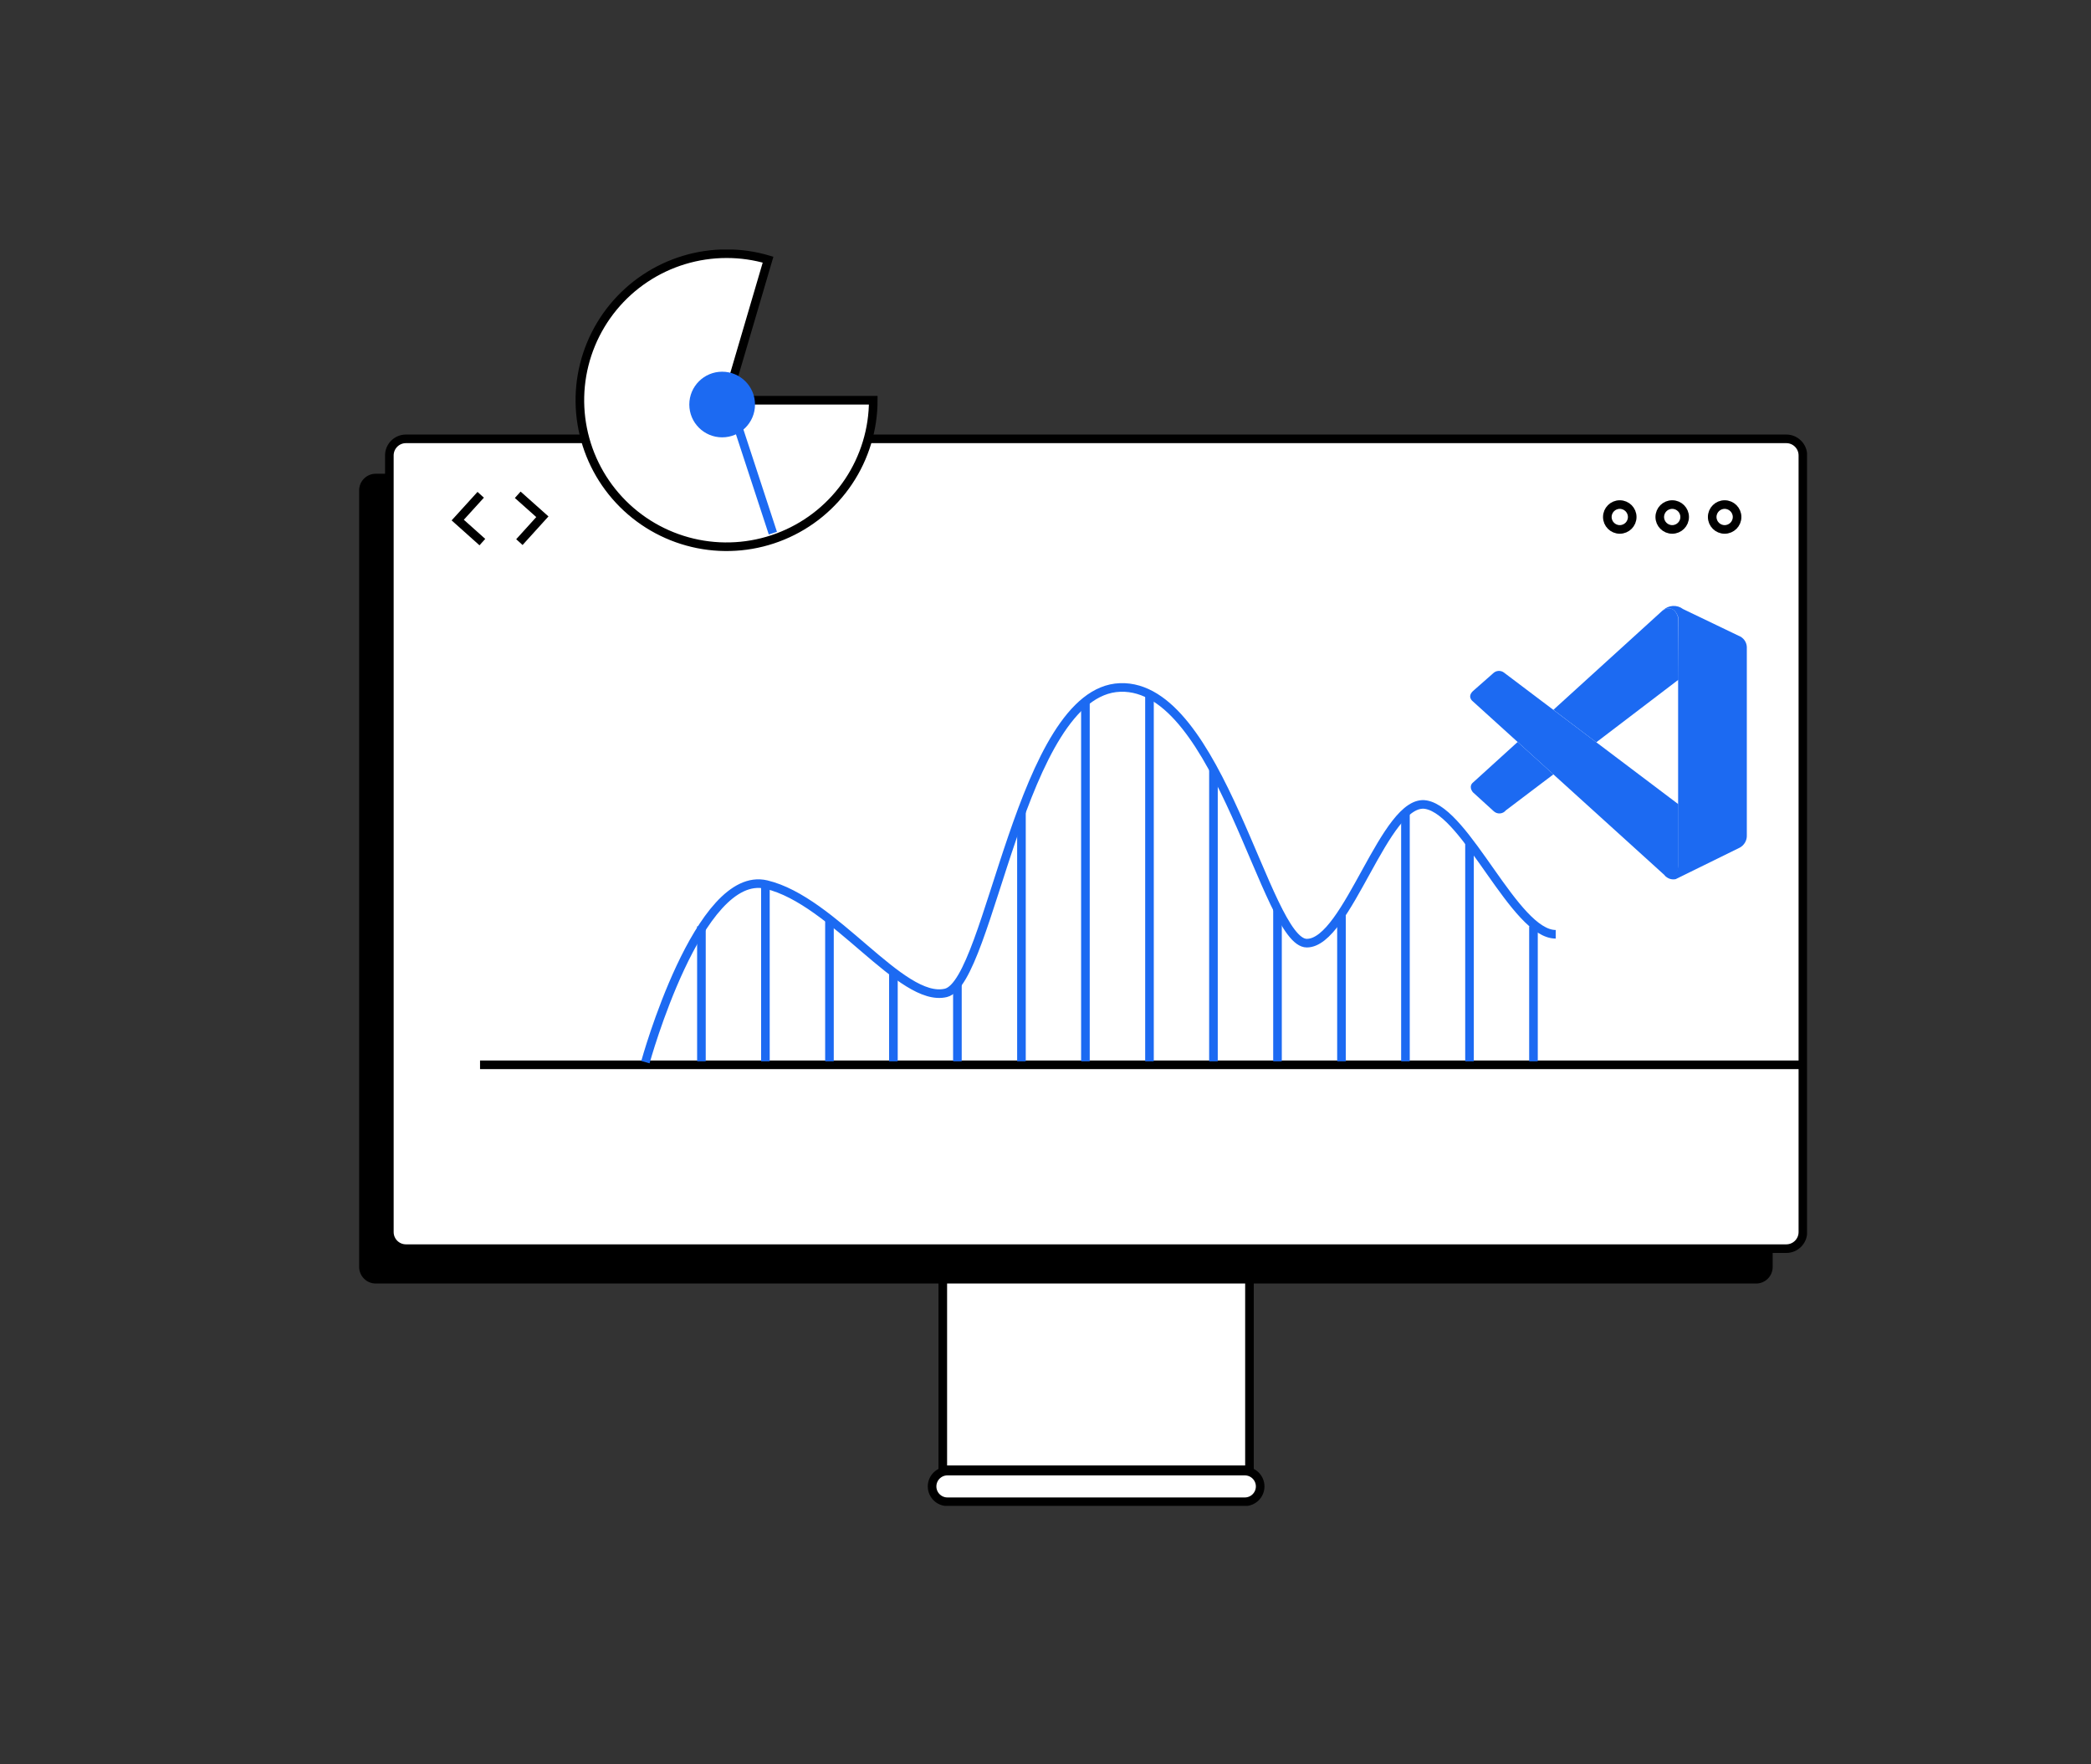 <svg width="243" height="205" viewBox="0 0 243 205" fill="none" xmlns="http://www.w3.org/2000/svg">
<rect x="0" y="0" width="243" height="205" fill="#333333" stroke="none"/>
<g clip-path="url(#clip0_833_4119)">
<path d="M145.203 145.259H109.564V170.801H145.203V145.259Z" fill="white" stroke="black" stroke-miterlimit="10"/>
<path d="M204.079 55.053H43.667C42.602 55.053 41.738 55.915 41.738 56.979V147.233C41.738 148.297 42.602 149.16 43.667 149.16H204.079C205.144 149.16 206.007 148.297 206.007 147.233V56.979C206.007 55.915 205.144 55.053 204.079 55.053Z" fill="black"/>
<path d="M207.589 50.998H47.176C46.111 50.998 45.248 51.861 45.248 52.924V143.179C45.248 144.243 46.111 145.105 47.176 145.105H207.589C208.654 145.105 209.517 144.243 209.517 143.179V52.924C209.517 51.861 208.654 50.998 207.589 50.998Z" fill="white" stroke="black" stroke-miterlimit="10"/>
<path d="M144.663 170.955H110.104C109.119 170.955 108.32 171.753 108.32 172.737C108.32 173.721 109.119 174.519 110.104 174.519H144.663C145.648 174.519 146.447 173.721 146.447 172.737C146.447 171.753 145.648 170.955 144.663 170.955Z" fill="white" stroke="black" stroke-miterlimit="10"/>
<path d="M84.456 46.51H101.484C101.484 49.877 100.485 53.169 98.611 55.97C96.738 58.77 94.076 60.953 90.96 62.241C87.845 63.53 84.418 63.867 81.111 63.21C77.804 62.553 74.766 60.932 72.382 58.55C69.998 56.169 68.374 53.135 67.716 49.831C67.058 46.528 67.396 43.105 68.686 39.993C69.977 36.882 72.162 34.222 74.965 32.351C77.769 30.48 81.065 29.482 84.436 29.482C86.069 29.479 87.692 29.713 89.258 30.175L84.456 46.51Z" fill="white" stroke="black" stroke-miterlimit="10"/>
<path d="M83.924 50.824C86.033 50.824 87.742 49.117 87.742 47.01C87.742 44.904 86.033 43.196 83.924 43.196C81.815 43.196 80.106 44.904 80.106 47.01C80.106 49.117 81.815 50.824 83.924 50.824Z" fill="#1C6AF2"/>
<path d="M89.817 61.958L85.893 49.986" stroke="#1C6AF2" stroke-miterlimit="10"/>
<path d="M55.787 123.742H209.208" stroke="black" stroke-miterlimit="10"/>
<path d="M188.237 61.525C189.036 61.525 189.684 60.878 189.684 60.08C189.684 59.282 189.036 58.635 188.237 58.635C187.439 58.635 186.791 59.282 186.791 60.08C186.791 60.878 187.439 61.525 188.237 61.525Z" stroke="black" stroke-miterlimit="10"/>
<path d="M194.331 61.525C195.13 61.525 195.778 60.878 195.778 60.08C195.778 59.282 195.13 58.635 194.331 58.635C193.532 58.635 192.885 59.282 192.885 60.08C192.885 60.878 193.532 61.525 194.331 61.525Z" stroke="black" stroke-miterlimit="10"/>
<path d="M200.425 61.525C201.224 61.525 201.871 60.878 201.871 60.08C201.871 59.282 201.224 58.635 200.425 58.635C199.626 58.635 198.979 59.282 198.979 60.08C198.979 60.878 199.626 61.525 200.425 61.525Z" stroke="black" stroke-miterlimit="10"/>
<path d="M81.514 107.648V123.338" stroke="#1C6AF2" stroke-miterlimit="10"/>
<path d="M88.949 102.698V123.338" stroke="#1C6AF2" stroke-miterlimit="10"/>
<path d="M96.393 107.032V123.338" stroke="#1C6AF2" stroke-miterlimit="10"/>
<path d="M103.826 112.907V123.338" stroke="#1C6AF2" stroke-miterlimit="10"/>
<path d="M111.262 114.304V123.338" stroke="#1C6AF2" stroke-miterlimit="10"/>
<path d="M118.705 94.29V123.338" stroke="#1C6AF2" stroke-miterlimit="10"/>
<path d="M126.139 81.538V123.338" stroke="#1C6AF2" stroke-miterlimit="10"/>
<path d="M133.584 80.797V123.338" stroke="#1C6AF2" stroke-miterlimit="10"/>
<path d="M141.018 89.465V123.338" stroke="#1C6AF2" stroke-miterlimit="10"/>
<path d="M148.461 105.559V123.338" stroke="#1C6AF2" stroke-miterlimit="10"/>
<path d="M155.896 106.271V123.338" stroke="#1C6AF2" stroke-miterlimit="10"/>
<path d="M163.33 94.647V123.338" stroke="#1C6AF2" stroke-miterlimit="10"/>
<path d="M170.775 97.844V123.338" stroke="#1C6AF2" stroke-miterlimit="10"/>
<path d="M178.209 107.649V123.338" stroke="#1C6AF2" stroke-miterlimit="10"/>
<path d="M55.864 57.499L53.193 60.437L56.057 62.998" stroke="black" stroke-miterlimit="10"/>
<path d="M60.359 62.998L63.03 60.051L60.166 57.499" stroke="black" stroke-miterlimit="10"/>
<path d="M75.006 123.434C75.006 123.434 81.196 100.936 89.055 102.795C96.913 104.653 104.753 116.625 109.921 115.383C115.09 114.14 118.599 80.306 130.17 79.891C141.741 79.477 147.112 109.604 151.866 109.604C156.62 109.604 160.959 92.682 165.713 93.51C170.466 94.338 176.04 108.573 180.793 108.573" stroke="#1C6AF2" stroke-miterlimit="10"/>
<path d="M171.161 81.505C171.161 81.505 170.371 80.937 171.316 80.186L173.504 78.26C173.671 78.088 173.895 77.984 174.134 77.968C174.373 77.951 174.609 78.025 174.797 78.173L195.046 93.458V100.778C195.046 100.778 195.046 101.933 193.561 101.808L171.161 81.505Z" fill="#1C6AF2"/>
<path d="M176.369 86.225L171.162 90.954C171.162 90.954 170.622 91.349 171.162 92.062L173.572 94.257C173.669 94.352 173.784 94.424 173.91 94.472C174.036 94.519 174.171 94.539 174.305 94.53C174.44 94.522 174.571 94.486 174.691 94.424C174.81 94.362 174.915 94.276 175 94.171L180.525 89.991L176.369 86.225Z" fill="#1C6AF2"/>
<path d="M185.509 86.263L195.064 78.982L194.997 71.691C194.997 71.691 194.592 70.102 193.232 70.931L180.523 82.488L185.509 86.263Z" fill="#1C6AF2"/>
<path d="M193.514 101.789C193.67 101.95 193.864 102.069 194.078 102.135C194.292 102.2 194.52 102.211 194.739 102.164L202.183 98.504C202.443 98.364 202.657 98.152 202.802 97.895C202.947 97.638 203.017 97.345 203.002 97.05V75.168C202.986 74.882 202.885 74.608 202.714 74.378C202.543 74.149 202.308 73.975 202.038 73.877L195.587 70.776C195.245 70.517 194.82 70.39 194.392 70.418C193.963 70.446 193.559 70.628 193.254 70.93C193.254 70.93 194.44 70.073 195.018 71.691V100.585C195.021 100.784 194.978 100.982 194.893 101.163C194.72 101.5 194.353 101.818 193.466 101.683L193.514 101.789Z" fill="#1C6AF2"/>
</g>
<defs>
<clipPath id="clip0_833_4119">
<rect width="178" height="146" fill="white" transform="translate(32 29)"/>
</clipPath>
</defs>
</svg>
